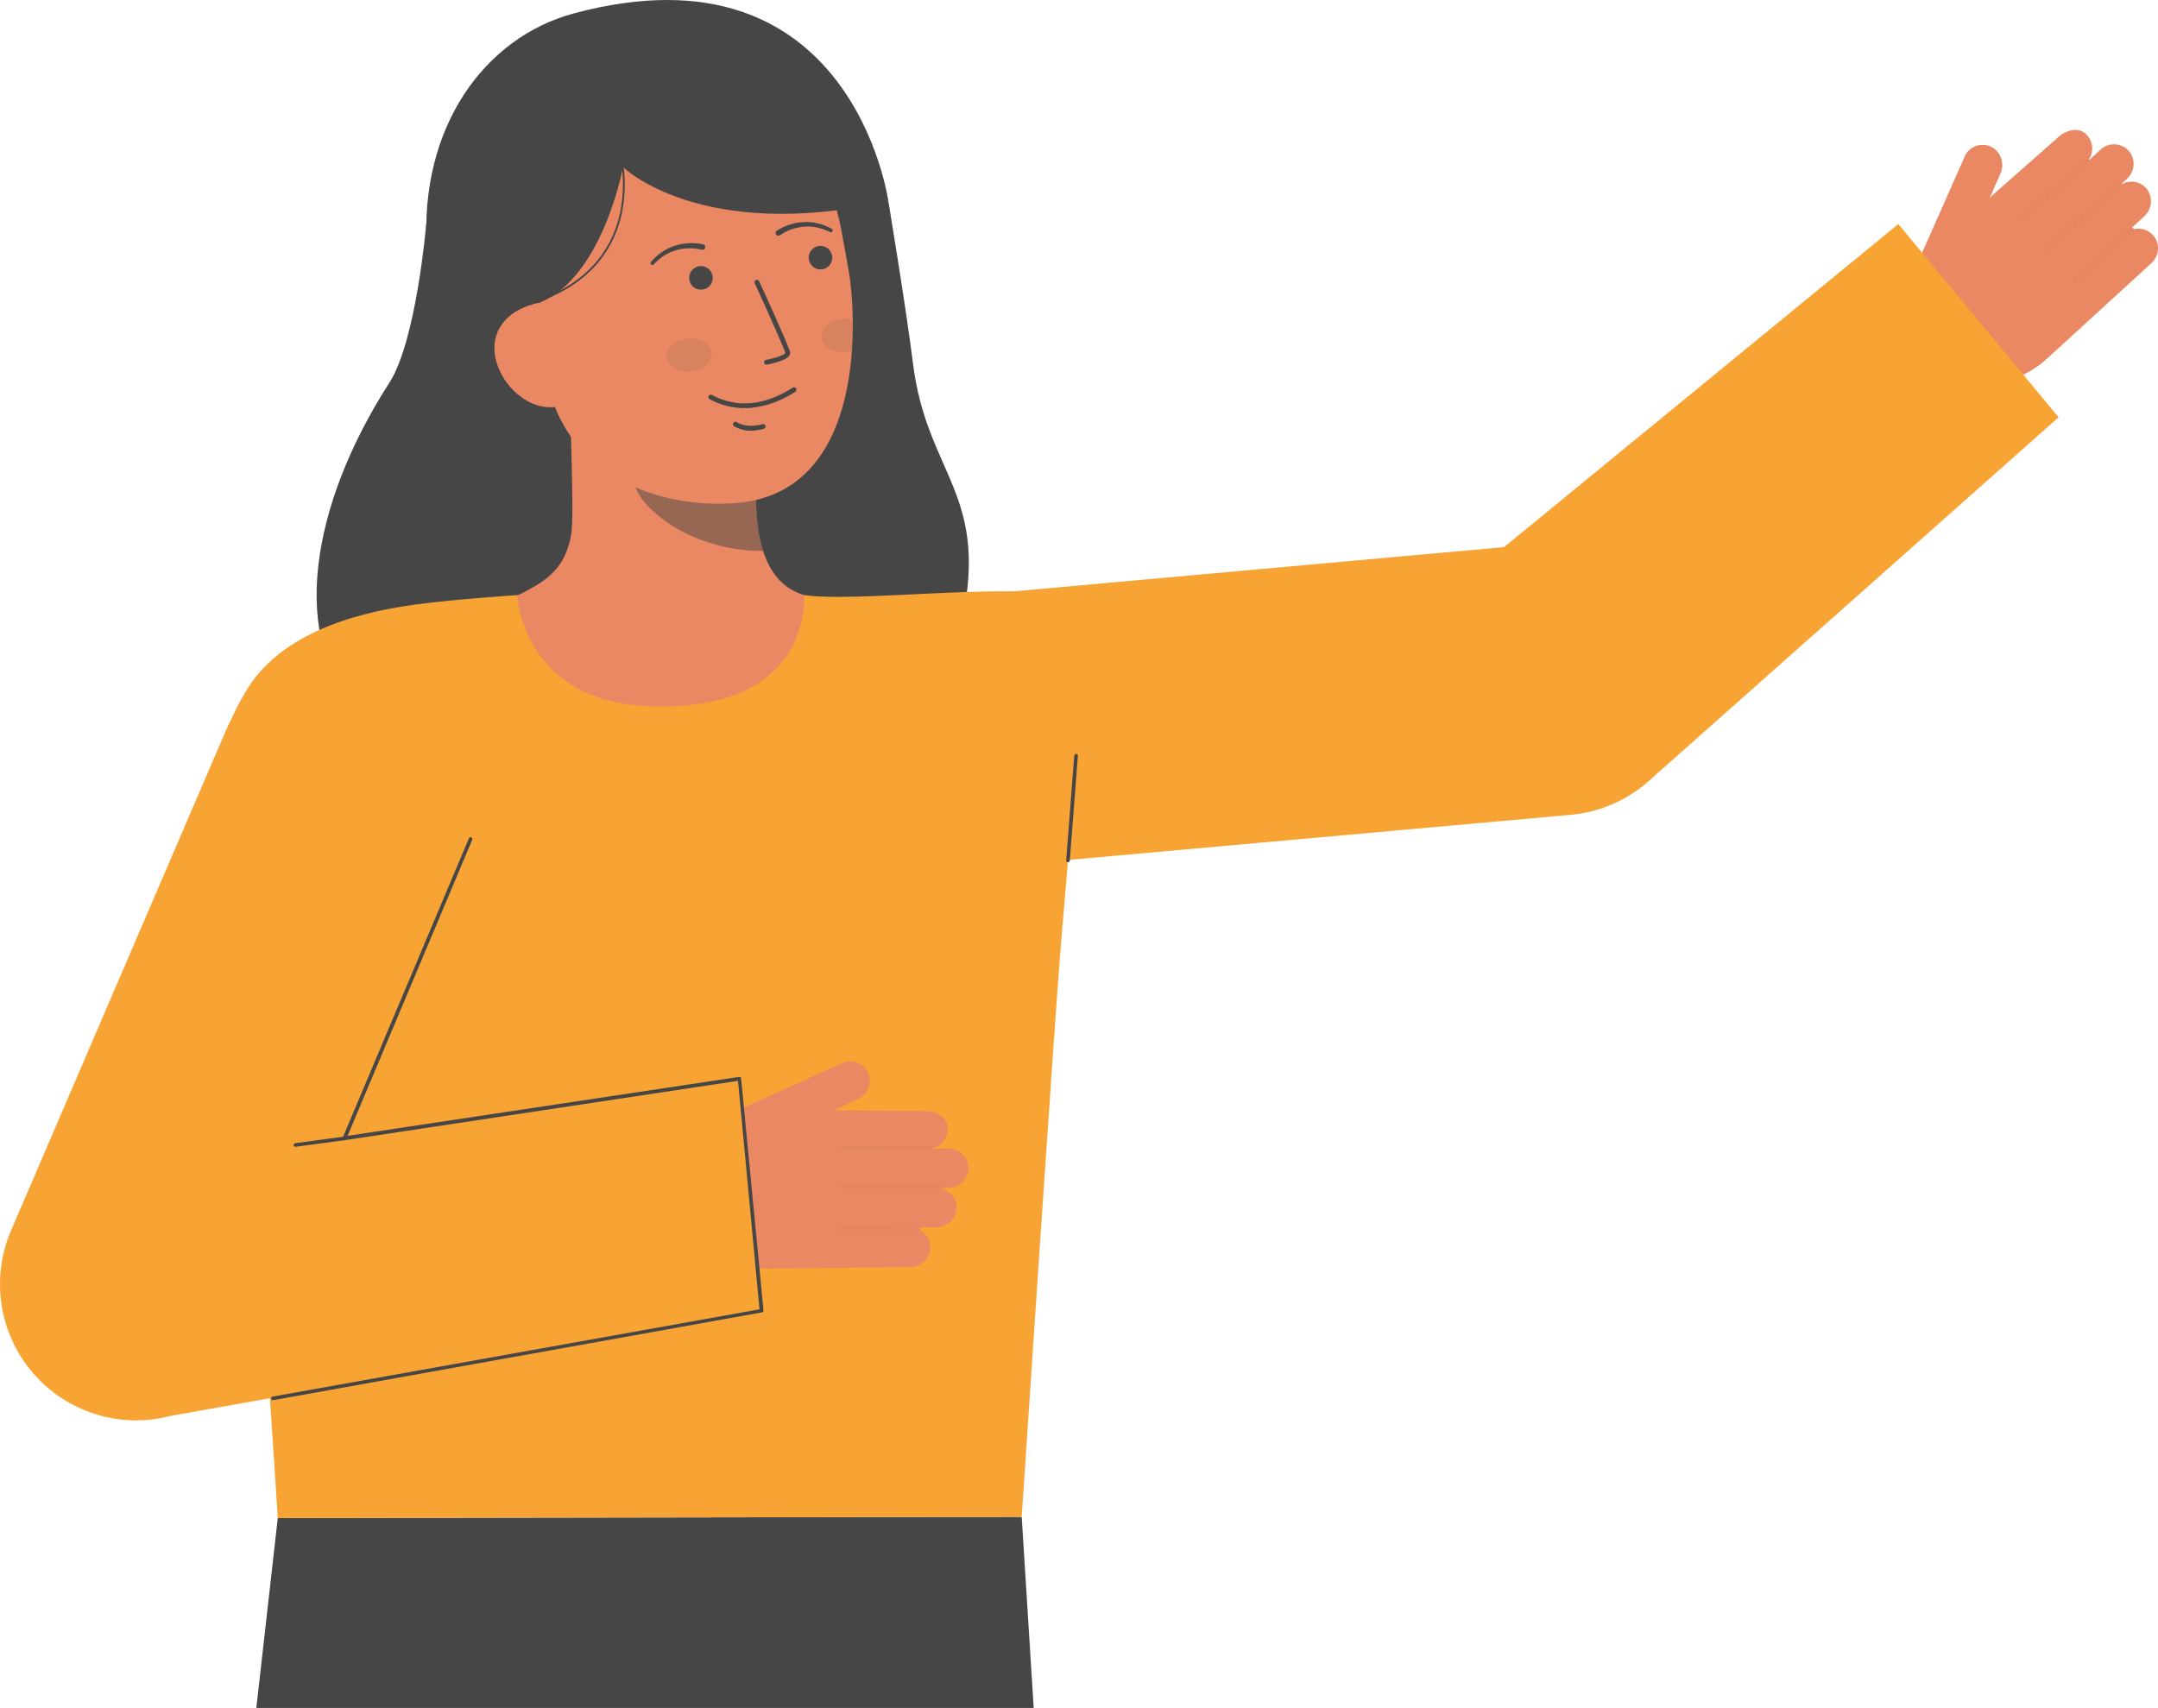 <svg width="287.285" height="227.408" viewBox="0 0 287.285 227.408" fill="none" xmlns="http://www.w3.org/2000/svg" xmlns:xlink="http://www.w3.org/1999/xlink">
	<desc>
			Created with Pixso.
	</desc>
	<defs/>
	<path id="Vector" d="M56.742 29.83C56.742 29.83 55.429 45.388 51.826 50.977C41.453 67.067 38.208 85.317 48.137 95.058C58.066 104.798 122.474 106.072 127.743 84.166C132.179 65.723 123.398 63.576 121.524 48.264C120.676 41.336 118.263 26.797 118.263 26.797L56.742 29.83Z" fill-rule="evenodd" fill="#474646"/>
	<path id="sk" d="M111.7 80.414C111.588 80.4 110.354 100.884 86.568 99.098C70.1 97.864 64.229 80.384 63.85 80.384C65.625 80.006 68.615 79.457 69.403 79.037C71.997 77.642 75.204 76.192 76.041 71.154C76.524 68.253 75.705 53.397 75.957 50.458L101.234 56.102C100.881 62.306 98.409 76.69 107.073 79.235C108.516 79.659 110.069 80.046 111.7 80.414Z" fill-rule="evenodd" fill="#E98862"/>
	<g opacity="0.5">
		<path id="sh" d="M101.59 73.36C101.194 72.084 100.939 70.767 100.83 69.435C100.552 66.395 100.607 63.334 100.995 60.306C95.858 59.613 91.018 57.491 87.026 54.183C86.557 55.917 83.975 63.495 84.69 65.143C86.04 68.256 92.387 73.36 101.59 73.36Z" fill-rule="evenodd" fill="#474646"/>
	</g>
	<path id="Vector" d="M97.99 66.976C88.009 67.764 75.187 63.547 72.752 50.225L70.554 38.204C68.119 24.882 73.138 12.802 85.677 10.508C98.216 8.214 109.561 17.299 111.997 30.621L112.97 35.944C113.904 41.055 115.799 65.57 97.99 66.976Z" fill-rule="evenodd" fill="#E98862"/>
	<path id="Vector" d="M102.065 48.55L102.09 48.546C102.597 48.449 103.1 48.325 103.594 48.173C104.332 47.94 105.299 47.554 105.177 46.888C105.039 46.129 101.463 38.319 101.056 37.431C101.018 37.356 100.953 37.299 100.875 37.271C100.796 37.243 100.71 37.247 100.634 37.282C100.558 37.317 100.498 37.38 100.468 37.458C100.438 37.535 100.439 37.622 100.471 37.699C101.996 41.025 104.451 46.493 104.544 47.004C104.46 47.24 103.235 47.681 101.974 47.913C101.893 47.929 101.821 47.975 101.773 48.042C101.725 48.11 101.705 48.193 101.717 48.275C101.728 48.356 101.771 48.431 101.836 48.482C101.901 48.533 101.983 48.557 102.065 48.55L102.065 48.55Z" fill-rule="evenodd" fill="#474646"/>
	<path id="Vector" d="M100.175 54.283C102.22 54.031 104.176 53.301 105.887 52.152C105.959 52.106 106.009 52.034 106.027 51.95C106.045 51.867 106.03 51.78 105.984 51.708C105.937 51.636 105.865 51.586 105.781 51.568C105.698 51.55 105.611 51.565 105.539 51.611C101.838 53.991 98.172 54.358 94.938 52.67C94.873 52.634 94.806 52.602 94.737 52.574C94.657 52.544 94.568 52.548 94.491 52.584C94.413 52.619 94.353 52.684 94.324 52.765C94.294 52.845 94.298 52.933 94.334 53.011C94.37 53.088 94.435 53.148 94.515 53.178C94.54 53.188 94.582 53.211 94.641 53.242C96.341 54.132 98.268 54.495 100.175 54.283L100.175 54.283Z" fill-rule="evenodd" fill="#474646"/>
	<path id="Vector" d="M60.51 42.327L71.749 40.337C80.272 36.947 82.934 22.238 82.934 22.238C82.934 22.238 93.2 32.371 118.263 26.798C118.263 26.798 113.459 -8.151 76.422 1.775C64.48 4.975 55.849 16.942 56.816 33.014C57.494 44.275 60.51 42.327 60.51 42.327Z" fill-rule="evenodd" fill="#474646"/>
	<path id="Vector" d="M74.272 54.141C70.462 54.839 66.628 51.325 65.931 47.514C65.234 43.702 67.939 41.034 71.749 40.337L74.179 42.532L77.548 53.542L74.272 54.141Z" fill-rule="evenodd" fill="#E98862"/>
	<path id="Vector" d="M103.857 31.304C104.818 30.649 105.936 30.26 107.096 30.177C107.679 30.132 108.265 30.175 108.836 30.304C109.411 30.432 109.968 30.632 110.494 30.899L110.51 30.907C110.568 30.933 110.635 30.935 110.695 30.914C110.755 30.892 110.804 30.848 110.832 30.791C110.86 30.733 110.865 30.668 110.846 30.607C110.826 30.546 110.784 30.495 110.727 30.465C110.171 30.158 109.578 29.923 108.963 29.764C108.343 29.602 107.703 29.534 107.063 29.562C105.767 29.611 104.508 30.007 103.416 30.709C103.376 30.735 103.341 30.77 103.314 30.81C103.286 30.85 103.267 30.895 103.257 30.943C103.247 30.99 103.247 31.039 103.256 31.087C103.265 31.134 103.283 31.18 103.31 31.22C103.337 31.261 103.371 31.296 103.411 31.323C103.451 31.351 103.496 31.37 103.544 31.38C103.591 31.39 103.64 31.39 103.688 31.381C103.735 31.372 103.781 31.353 103.821 31.327L103.83 31.321L103.857 31.304Z" fill-rule="evenodd" fill="#474646"/>
	<path id="Vector" d="M93.601 32.537C92.333 32.261 91.014 32.331 89.782 32.739C89.173 32.937 88.597 33.225 88.073 33.593C87.552 33.957 87.079 34.385 86.665 34.867C86.643 34.891 86.625 34.918 86.614 34.948C86.602 34.979 86.597 35.011 86.598 35.043C86.6 35.108 86.627 35.17 86.675 35.215C86.722 35.26 86.785 35.284 86.851 35.282C86.916 35.281 86.978 35.253 87.023 35.206L87.036 35.192C87.435 34.758 87.887 34.376 88.381 34.055C88.87 33.734 89.404 33.488 89.967 33.327C91.084 32.998 92.268 32.971 93.399 33.248L93.427 33.255C93.522 33.28 93.622 33.266 93.707 33.217C93.791 33.167 93.853 33.086 93.877 32.991C93.902 32.896 93.888 32.795 93.839 32.711C93.789 32.626 93.708 32.565 93.613 32.54L93.601 32.537Z" fill-rule="evenodd" fill="#474646"/>
	<path id="Vector" d="M100.591 57.307C100.961 57.267 101.328 57.196 101.686 57.094C101.768 57.071 101.838 57.016 101.879 56.942C101.921 56.867 101.932 56.779 101.909 56.697C101.885 56.615 101.831 56.545 101.756 56.504C101.682 56.462 101.594 56.452 101.512 56.475C99.356 57.081 98.137 56.253 98.085 56.217C98.016 56.167 97.93 56.148 97.846 56.162C97.761 56.176 97.686 56.223 97.637 56.292C97.588 56.362 97.568 56.448 97.582 56.532C97.596 56.617 97.643 56.692 97.713 56.741C98.578 57.257 99.595 57.457 100.591 57.307L100.591 57.307Z" fill-rule="evenodd" fill="#474646"/>
	<path id="Vector" d="M71.759 40.153C79.339 37.484 81.929 32.325 82.768 28.468C83.311 25.895 83.311 23.237 82.768 20.665L82.533 20.724C83.068 23.264 83.066 25.887 82.528 28.425C81.701 32.219 79.145 37.294 71.678 39.926L71.759 40.153Z" fill-rule="evenodd" fill="#474646"/>
	<g opacity="0.1">
		<path id="Vector" d="M94.719 46.981C94.842 48.187 93.609 49.3 91.965 49.466C90.322 49.633 88.891 48.791 88.769 47.585C88.647 46.379 89.88 45.266 91.523 45.1C93.166 44.933 94.597 45.776 94.719 46.981Z" fill-rule="evenodd" fill="#474646"/>
	</g>
	<g opacity="0.1">
		<path id="Vector" d="M109.377 44.964C109.502 46.168 110.933 47.01 112.577 46.845C112.861 46.816 113.141 46.758 113.413 46.671C113.514 45.24 113.543 43.861 113.524 42.585C113.071 42.463 112.599 42.427 112.132 42.478C110.488 42.643 109.256 43.755 109.377 44.964Z" fill-rule="evenodd" fill="#474646"/>
	</g>
	<path id="Vector" d="M36.979 202.123L34.125 227.408L137.612 227.408L136.016 201.964L36.979 202.123Z" fill-rule="evenodd" fill="#474646"/>
	<path id="b_1_b" d="M86.022 94.007C69.543 93.231 68.85 79.237 68.85 79.237C68.85 79.237 60.685 79.765 55.256 80.5C46.37 81.703 36.95 84.755 32.675 92.147C29.601 97.462 28.861 98.424 31.657 128.415C33.681 150.13 36.979 202.124 36.979 202.124L136.016 201.965C136.016 201.965 140.424 135.287 141.255 125.512C142.842 106.851 145.347 80.549 140.03 79.236C133.835 77.707 113.615 80.221 107.075 79.236C106.965 79.222 108.463 95.066 86.022 94.007Z" fill-rule="evenodd" fill="#F8A435"/>
	<path id="Vector" d="M261.546 20.863C261.69 20.538 261.899 20.245 262.16 20.003C262.421 19.761 262.729 19.575 263.064 19.456C263.399 19.336 263.755 19.287 264.11 19.31C264.465 19.333 264.812 19.428 265.129 19.59C265.732 19.923 266.186 20.474 266.399 21.13C266.612 21.785 266.568 22.497 266.276 23.122L264.843 26.358L274.05 18.223C275.058 17.301 276.885 16.814 277.844 18.014C278.243 18.451 278.482 19.011 278.522 19.601C278.562 20.192 278.4 20.779 278.064 21.266C278.076 21.274 278.087 21.283 278.097 21.293C278.103 21.302 278.108 21.31 278.112 21.319L279.667 19.897C279.953 19.636 280.294 19.441 280.664 19.327C281.035 19.213 281.426 19.182 281.81 19.238C282.194 19.293 282.56 19.433 282.884 19.648C283.207 19.862 283.478 20.145 283.679 20.477C283.987 21.014 284.101 21.64 284.001 22.251C283.901 22.862 283.593 23.419 283.129 23.829L282.467 24.434C282.476 24.462 282.48 24.491 282.479 24.521C283.015 24.218 283.64 24.114 284.245 24.227C284.85 24.34 285.396 24.663 285.787 25.139C286.206 25.687 286.401 26.373 286.332 27.059C286.264 27.745 285.938 28.38 285.42 28.835L283.795 30.322C283.833 30.317 283.872 30.322 283.908 30.335C283.944 30.348 283.976 30.37 284.003 30.398C284.032 30.433 284.051 30.476 284.056 30.521C284.599 30.387 285.17 30.43 285.687 30.644C286.203 30.858 286.638 31.232 286.927 31.711C287.236 32.247 287.349 32.874 287.249 33.485C287.149 34.096 286.841 34.653 286.377 35.062L272.517 47.746C270.578 49.52 268.154 50.675 265.554 51.061C262.955 51.448 260.3 51.049 257.928 49.916L250.294 46.268L261.546 20.863Z" fill-rule="evenodd" fill="#E98862"/>
	<g opacity="0.2">
		<g opacity="0.2">
			<path id="Vector" d="M268.993 29.364C269.036 29.411 269.095 29.439 269.159 29.442C269.222 29.445 269.284 29.423 269.331 29.381L278.077 21.634C278.101 21.613 278.12 21.588 278.134 21.559C278.148 21.531 278.156 21.5 278.158 21.468C278.16 21.436 278.156 21.405 278.145 21.375C278.135 21.345 278.119 21.317 278.098 21.293C278.077 21.269 278.051 21.25 278.023 21.236C277.994 21.222 277.963 21.214 277.932 21.212C277.9 21.21 277.868 21.214 277.838 21.225C277.808 21.235 277.78 21.251 277.757 21.272L269.008 29.019C268.984 29.04 268.965 29.066 268.951 29.094C268.937 29.123 268.929 29.154 268.927 29.186C268.925 29.217 268.929 29.249 268.94 29.279C268.95 29.309 268.966 29.337 268.987 29.361L268.993 29.364Z" fill-rule="evenodd" fill="#474646"/>
		</g>
	</g>
	<g opacity="0.2">
		<g opacity="0.2">
			<path id="Vector" d="M272.302 33.318C272.345 33.364 272.404 33.392 272.468 33.395C272.531 33.398 272.593 33.377 272.64 33.335L282.401 24.689C282.425 24.668 282.444 24.642 282.458 24.614C282.472 24.585 282.48 24.554 282.482 24.522C282.484 24.491 282.479 24.459 282.469 24.429C282.459 24.399 282.443 24.371 282.422 24.347C282.378 24.301 282.318 24.273 282.255 24.27C282.192 24.266 282.129 24.286 282.08 24.327L272.319 32.972C272.296 32.993 272.276 33.019 272.262 33.048C272.248 33.076 272.24 33.107 272.238 33.139C272.237 33.171 272.241 33.202 272.251 33.232C272.262 33.262 272.278 33.29 272.299 33.314L272.302 33.318Z" fill-rule="evenodd" fill="#474646"/>
		</g>
	</g>
	<g opacity="0.2">
		<g opacity="0.2">
			<path id="Vector" d="M275.86 37.62C275.903 37.667 275.963 37.695 276.026 37.698C276.089 37.701 276.151 37.679 276.199 37.637L283.985 30.741C284.033 30.698 284.062 30.638 284.066 30.574C284.07 30.51 284.048 30.447 284.006 30.399C283.963 30.351 283.903 30.322 283.839 30.318C283.775 30.314 283.712 30.336 283.664 30.378L275.878 37.275C275.854 37.296 275.835 37.321 275.821 37.35C275.807 37.378 275.799 37.41 275.797 37.441C275.795 37.473 275.8 37.505 275.81 37.535C275.82 37.565 275.836 37.592 275.857 37.616L275.86 37.62Z" fill-rule="evenodd" fill="#474646"/>
		</g>
	</g>
	<path id="Vector" d="M252.719 29.83L200.233 72.844L127.578 79.401C122.919 79.791 118.591 81.968 115.498 85.476C112.405 88.984 110.787 93.552 110.982 98.226C111.176 102.9 113.168 107.317 116.542 110.556C119.916 113.795 124.41 115.604 129.085 115.606C129.598 115.606 130.113 115.584 130.632 115.54L208.99 108.5C212.701 108.186 216.226 106.735 219.084 104.346L274.053 55.56L252.719 29.83Z" fill-rule="evenodd" fill="#F8A435"/>
	<path id="Vector" d="M264.359 27.566L266.276 23.122C266.568 22.497 266.612 21.785 266.399 21.13C266.186 20.474 265.732 19.923 265.129 19.59C264.812 19.428 264.465 19.333 264.11 19.31C263.755 19.287 263.399 19.336 263.064 19.456C262.728 19.575 262.421 19.761 262.16 20.003C261.899 20.245 261.69 20.538 261.546 20.863L264.359 27.566Z" fill-rule="evenodd" fill="#E98862"/>
	<path id="Vector" d="M127.327 160.914C127.275 161.602 126.963 162.243 126.455 162.709C125.947 163.175 125.281 163.43 124.593 163.422L122.39 163.449C122.421 163.47 122.447 163.499 122.465 163.533C122.483 163.567 122.492 163.604 122.492 163.642C122.493 163.689 122.479 163.734 122.452 163.771C122.946 164.033 123.343 164.447 123.585 164.951C123.827 165.455 123.902 166.024 123.797 166.574C123.669 167.179 123.335 167.722 122.853 168.11C122.371 168.498 121.77 168.708 121.152 168.705L102.373 168.908C99.745 168.939 97.169 168.182 94.974 166.737C92.779 165.292 91.065 163.223 90.054 160.797L86.791 152.984L96.784 150.857L97.023 148.364L112.112 141.555C112.436 141.409 112.787 141.33 113.143 141.323C113.498 141.317 113.852 141.383 114.181 141.518C114.51 141.652 114.809 141.853 115.058 142.107C115.308 142.36 115.503 142.662 115.632 142.994C115.859 143.645 115.83 144.358 115.552 144.989C115.274 145.62 114.767 146.122 114.133 146.393L110.906 147.848L123.19 147.93C124.558 147.915 126.243 148.769 126.158 150.3C126.165 150.892 125.971 151.47 125.608 151.937C125.244 152.405 124.733 152.735 124.158 152.875C124.158 152.89 124.16 152.9 124.161 152.916L124.154 152.943L126.26 152.921C126.648 152.916 127.033 152.998 127.386 153.161C127.738 153.323 128.051 153.562 128.3 153.86C128.549 154.158 128.729 154.507 128.827 154.883C128.924 155.259 128.937 155.652 128.864 156.034C128.737 156.639 128.405 157.181 127.924 157.569C127.443 157.956 126.842 158.166 126.224 158.161L125.323 158.174C125.311 158.199 125.296 158.221 125.279 158.243C125.88 158.377 126.414 158.718 126.788 159.206C127.163 159.695 127.353 160.299 127.327 160.914L127.327 160.914Z" fill-rule="evenodd" fill="#E98862"/>
	<g opacity="0.2">
		<g opacity="0.2">
			<path id="Vector" d="M111.995 152.859C111.996 152.922 112.022 152.982 112.067 153.027C112.113 153.071 112.173 153.096 112.237 153.096L123.918 153.157C123.982 153.157 124.044 153.132 124.089 153.086C124.135 153.041 124.16 152.979 124.16 152.915C124.16 152.851 124.135 152.79 124.089 152.744C124.044 152.699 123.982 152.673 123.918 152.673L112.237 152.612C112.173 152.612 112.111 152.638 112.066 152.683C112.021 152.729 111.995 152.79 111.995 152.854L111.995 152.859Z" fill-rule="evenodd" fill="#474646"/>
		</g>
	</g>
	<g opacity="0.2">
		<g opacity="0.2">
			<path id="Vector" d="M111.826 158.012C111.827 158.075 111.853 158.136 111.898 158.18C111.944 158.225 112.004 158.25 112.068 158.25L125.104 158.318C125.168 158.318 125.23 158.292 125.275 158.247C125.32 158.202 125.346 158.14 125.346 158.076C125.344 158.012 125.317 157.952 125.273 157.907C125.228 157.862 125.167 157.836 125.104 157.834L112.068 157.766C112.004 157.766 111.942 157.792 111.897 157.837C111.851 157.883 111.826 157.944 111.826 158.008L111.826 158.012Z" fill-rule="evenodd" fill="#474646"/>
		</g>
	</g>
	<g opacity="0.2">
		<g opacity="0.2">
			<path id="Vector" d="M111.611 163.593C111.612 163.656 111.638 163.716 111.683 163.761C111.728 163.805 111.789 163.83 111.853 163.83L122.251 163.884C122.315 163.884 122.377 163.859 122.422 163.813C122.467 163.768 122.493 163.706 122.493 163.642C122.493 163.578 122.467 163.517 122.422 163.471C122.377 163.426 122.315 163.401 122.251 163.401L111.853 163.346C111.788 163.346 111.727 163.372 111.682 163.417C111.636 163.463 111.611 163.524 111.611 163.588L111.611 163.593Z" fill-rule="evenodd" fill="#474646"/>
		</g>
	</g>
	<path id="Vector" d="M101.403 174.5L22.776 188.512C19.473 189.389 15.989 189.314 12.727 188.296C9.464 187.277 6.556 185.357 4.337 182.756C2.119 180.155 0.681 176.979 0.189 173.596C-0.303 170.212 0.171 166.758 1.557 163.633L30.191 96.996C34.251 87.841 44.286 83.712 53.436 87.773C57.83 89.724 61.27 93.34 62.999 97.828C64.728 102.316 64.604 107.306 62.654 111.703L45.839 151.58L98.423 144.59L101.403 174.5Z" fill-rule="evenodd" fill="#F8A435"/>
	<path id="Vector" d="M36.326 186.431C36.349 186.431 36.371 186.428 36.393 186.422L101.469 174.733C101.53 174.715 101.581 174.675 101.612 174.62C101.643 174.565 101.652 174.501 101.636 174.44L98.657 143.561C98.641 143.5 98.602 143.448 98.548 143.415C98.494 143.382 98.429 143.372 98.367 143.387L46.274 151.231L62.868 111.807C62.892 111.75 62.894 111.686 62.872 111.628C62.85 111.57 62.806 111.522 62.751 111.495C62.695 111.469 62.631 111.464 62.572 111.483C62.513 111.502 62.463 111.543 62.433 111.598L45.621 151.475C45.602 151.516 45.595 151.562 45.6 151.607C45.606 151.652 45.624 151.694 45.652 151.73C45.681 151.765 45.718 151.791 45.761 151.806C45.804 151.821 45.85 151.824 45.894 151.814L98.249 143.909L101.109 174.331L36.259 185.958C36.203 185.974 36.154 186.01 36.123 186.059C36.091 186.108 36.078 186.167 36.086 186.225C36.094 186.283 36.123 186.336 36.167 186.374C36.212 186.412 36.268 186.433 36.326 186.433L36.326 186.431Z" fill-rule="evenodd" fill="#474646"/>
	<path id="Vector" d="M39.331 152.692C39.349 152.692 39.366 152.69 39.383 152.686L45.891 151.816C45.922 151.809 45.952 151.796 45.979 151.778C46.005 151.76 46.028 151.737 46.045 151.71C46.062 151.684 46.074 151.654 46.08 151.622C46.086 151.591 46.085 151.559 46.078 151.527C46.072 151.496 46.059 151.466 46.04 151.44C46.022 151.414 45.999 151.392 45.972 151.375C45.945 151.358 45.915 151.346 45.883 151.341C45.852 151.335 45.819 151.336 45.788 151.343L39.28 152.214C39.222 152.226 39.171 152.26 39.136 152.309C39.101 152.357 39.086 152.416 39.092 152.476C39.099 152.535 39.127 152.589 39.171 152.629C39.215 152.669 39.272 152.691 39.331 152.691L39.331 152.692Z" fill-rule="evenodd" fill="#474646"/>
	<path id="Vector" d="M142.176 114.805C142.237 114.805 142.296 114.782 142.34 114.741C142.385 114.699 142.413 114.643 142.418 114.582L143.495 100.636C143.499 100.572 143.479 100.508 143.437 100.46C143.395 100.411 143.336 100.381 143.271 100.376C143.207 100.371 143.144 100.391 143.095 100.433C143.046 100.475 143.016 100.535 143.011 100.599L141.934 114.545C141.929 114.608 141.95 114.672 141.992 114.72C142.034 114.769 142.093 114.799 142.157 114.804C142.163 114.805 142.169 114.805 142.176 114.805Z" fill-rule="evenodd" fill="#474646"/>
	<path id="Vector" d="M110.797 34.307C110.797 35.175 110.095 35.878 109.227 35.878C108.36 35.878 107.657 35.175 107.657 34.307C107.657 33.44 108.36 32.737 109.227 32.737C110.095 32.737 110.797 33.44 110.797 34.307Z" fill-rule="evenodd" fill="#474646"/>
	<path id="Vector" d="M94.884 36.997C94.884 37.865 94.181 38.568 93.314 38.568C92.447 38.568 91.744 37.865 91.744 36.997C91.744 36.13 92.447 35.426 93.314 35.426C94.181 35.426 94.884 36.13 94.884 36.997Z" fill-rule="evenodd" fill="#474646"/>
</svg>
